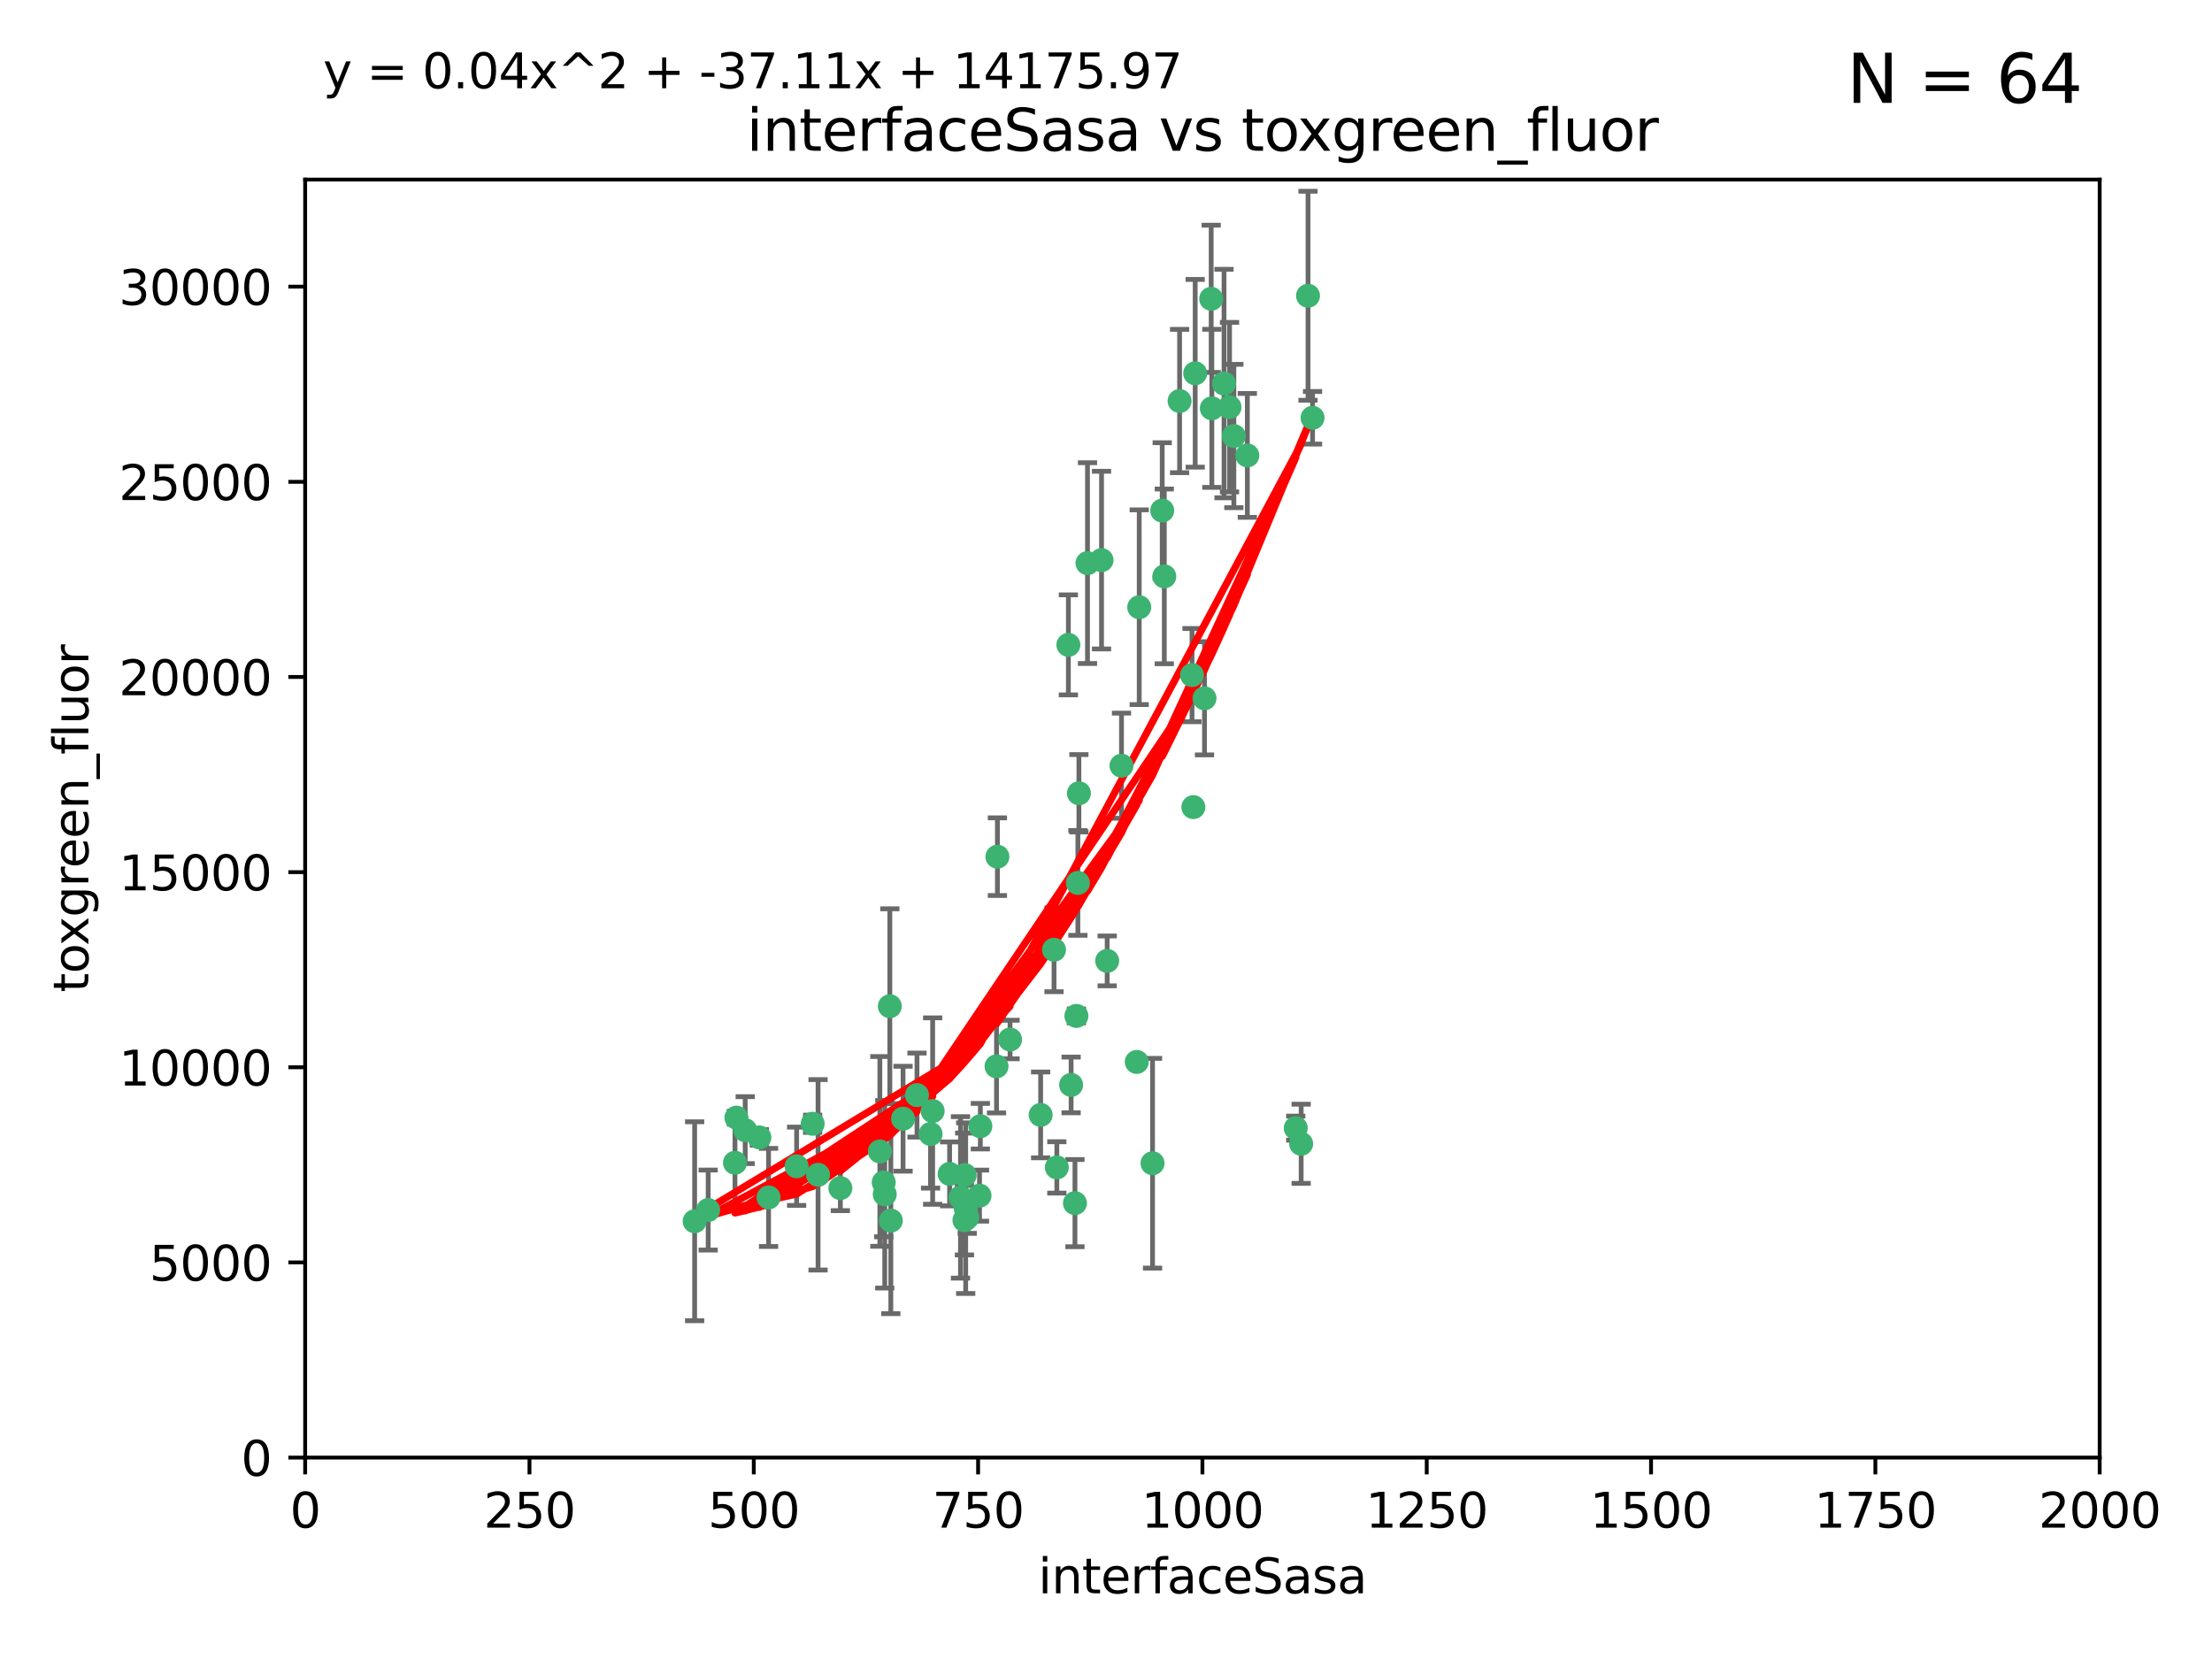 <?xml version="1.0" encoding="utf-8" standalone="no"?>
<!DOCTYPE svg PUBLIC "-//W3C//DTD SVG 1.1//EN"
  "http://www.w3.org/Graphics/SVG/1.1/DTD/svg11.dtd">
<svg xmlns:xlink="http://www.w3.org/1999/xlink" width="460.8pt" height="345.6pt" viewBox="0 0 460.8 345.6" xmlns="http://www.w3.org/2000/svg" version="1.1">
 <defs>
  <style type="text/css">*{stroke-linejoin: round; stroke-linecap: butt}</style>
 </defs>
 <g id="figure_1">
  <g id="patch_1">
   <path d="M 0 345.6 
L 460.8 345.6 
L 460.8 0 
L 0 0 
z
" style="fill: #ffffff"/>
  </g>
  <g id="axes_1">
   <g id="patch_2">
    <path d="M 63.571 303.64 
L 437.4 303.64 
L 437.4 37.411 
L 63.571 37.411 
z
" style="fill: #ffffff"/>
   </g>
   <g id="PathCollection_1">
    <defs>
     <path id="ma71f848a8e" d="M 0 1.118 
C 0.297 1.118 0.581 1 0.791 0.791 
C 1 0.581 1.118 0.297 1.118 0 
C 1.118 -0.297 1 -0.581 0.791 -0.791 
C 0.581 -1 0.297 -1.118 0 -1.118 
C -0.297 -1.118 -0.581 -1 -0.791 -0.791 
C -1 -0.581 -1.118 -0.297 -1.118 0 
C -1.118 0.297 -1 0.581 -0.791 0.791 
C -0.581 1 -0.297 1.118 0 1.118 
z
" style="stroke: #3cb371"/>
    </defs>
    <g clip-path="url(#p4062fefef6)">
     <use xlink:href="#ma71f848a8e" x="272.484" y="61.614" style="fill: #3cb371; stroke: #3cb371"/>
     <use xlink:href="#ma71f848a8e" x="257.033" y="90.829" style="fill: #3cb371; stroke: #3cb371"/>
     <use xlink:href="#ma71f848a8e" x="242.11" y="106.358" style="fill: #3cb371; stroke: #3cb371"/>
     <use xlink:href="#ma71f848a8e" x="252.448" y="85.062" style="fill: #3cb371; stroke: #3cb371"/>
     <use xlink:href="#ma71f848a8e" x="254.987" y="79.9" style="fill: #3cb371; stroke: #3cb371"/>
     <use xlink:href="#ma71f848a8e" x="273.426" y="87.031" style="fill: #3cb371; stroke: #3cb371"/>
     <use xlink:href="#ma71f848a8e" x="250.921" y="145.468" style="fill: #3cb371; stroke: #3cb371"/>
     <use xlink:href="#ma71f848a8e" x="229.469" y="116.682" style="fill: #3cb371; stroke: #3cb371"/>
     <use xlink:href="#ma71f848a8e" x="226.546" y="117.306" style="fill: #3cb371; stroke: #3cb371"/>
     <use xlink:href="#ma71f848a8e" x="252.312" y="62.244" style="fill: #3cb371; stroke: #3cb371"/>
     <use xlink:href="#ma71f848a8e" x="230.645" y="200.168" style="fill: #3cb371; stroke: #3cb371"/>
     <use xlink:href="#ma71f848a8e" x="259.843" y="94.872" style="fill: #3cb371; stroke: #3cb371"/>
     <use xlink:href="#ma71f848a8e" x="248.317" y="140.634" style="fill: #3cb371; stroke: #3cb371"/>
     <use xlink:href="#ma71f848a8e" x="242.546" y="120.071" style="fill: #3cb371; stroke: #3cb371"/>
     <use xlink:href="#ma71f848a8e" x="248.979" y="77.763" style="fill: #3cb371; stroke: #3cb371"/>
     <use xlink:href="#ma71f848a8e" x="224.757" y="165.251" style="fill: #3cb371; stroke: #3cb371"/>
     <use xlink:href="#ma71f848a8e" x="256.134" y="84.817" style="fill: #3cb371; stroke: #3cb371"/>
     <use xlink:href="#ma71f848a8e" x="245.731" y="83.54" style="fill: #3cb371; stroke: #3cb371"/>
     <use xlink:href="#ma71f848a8e" x="269.927" y="235.012" style="fill: #3cb371; stroke: #3cb371"/>
     <use xlink:href="#ma71f848a8e" x="240.095" y="242.324" style="fill: #3cb371; stroke: #3cb371"/>
     <use xlink:href="#ma71f848a8e" x="223.133" y="226.007" style="fill: #3cb371; stroke: #3cb371"/>
     <use xlink:href="#ma71f848a8e" x="219.572" y="197.854" style="fill: #3cb371; stroke: #3cb371"/>
     <use xlink:href="#ma71f848a8e" x="224.235" y="211.632" style="fill: #3cb371; stroke: #3cb371"/>
     <use xlink:href="#ma71f848a8e" x="223.933" y="250.635" style="fill: #3cb371; stroke: #3cb371"/>
     <use xlink:href="#ma71f848a8e" x="207.778" y="178.461" style="fill: #3cb371; stroke: #3cb371"/>
     <use xlink:href="#ma71f848a8e" x="207.596" y="222.137" style="fill: #3cb371; stroke: #3cb371"/>
     <use xlink:href="#ma71f848a8e" x="237.321" y="126.494" style="fill: #3cb371; stroke: #3cb371"/>
     <use xlink:href="#ma71f848a8e" x="200.912" y="254.176" style="fill: #3cb371; stroke: #3cb371"/>
     <use xlink:href="#ma71f848a8e" x="184.096" y="246.318" style="fill: #3cb371; stroke: #3cb371"/>
     <use xlink:href="#ma71f848a8e" x="222.561" y="134.337" style="fill: #3cb371; stroke: #3cb371"/>
     <use xlink:href="#ma71f848a8e" x="233.63" y="159.514" style="fill: #3cb371; stroke: #3cb371"/>
     <use xlink:href="#ma71f848a8e" x="271.054" y="238.271" style="fill: #3cb371; stroke: #3cb371"/>
     <use xlink:href="#ma71f848a8e" x="204.226" y="234.61" style="fill: #3cb371; stroke: #3cb371"/>
     <use xlink:href="#ma71f848a8e" x="201.501" y="253.631" style="fill: #3cb371; stroke: #3cb371"/>
     <use xlink:href="#ma71f848a8e" x="216.785" y="232.256" style="fill: #3cb371; stroke: #3cb371"/>
     <use xlink:href="#ma71f848a8e" x="220.157" y="243.195" style="fill: #3cb371; stroke: #3cb371"/>
     <use xlink:href="#ma71f848a8e" x="248.6" y="168.134" style="fill: #3cb371; stroke: #3cb371"/>
     <use xlink:href="#ma71f848a8e" x="188.124" y="233.047" style="fill: #3cb371; stroke: #3cb371"/>
     <use xlink:href="#ma71f848a8e" x="236.807" y="221.217" style="fill: #3cb371; stroke: #3cb371"/>
     <use xlink:href="#ma71f848a8e" x="224.544" y="183.926" style="fill: #3cb371; stroke: #3cb371"/>
     <use xlink:href="#ma71f848a8e" x="183.29" y="239.862" style="fill: #3cb371; stroke: #3cb371"/>
     <use xlink:href="#ma71f848a8e" x="184.309" y="248.797" style="fill: #3cb371; stroke: #3cb371"/>
     <use xlink:href="#ma71f848a8e" x="201.17" y="251.686" style="fill: #3cb371; stroke: #3cb371"/>
     <use xlink:href="#ma71f848a8e" x="197.821" y="244.545" style="fill: #3cb371; stroke: #3cb371"/>
     <use xlink:href="#ma71f848a8e" x="175.066" y="247.505" style="fill: #3cb371; stroke: #3cb371"/>
     <use xlink:href="#ma71f848a8e" x="193.852" y="236.229" style="fill: #3cb371; stroke: #3cb371"/>
     <use xlink:href="#ma71f848a8e" x="158.193" y="236.943" style="fill: #3cb371; stroke: #3cb371"/>
     <use xlink:href="#ma71f848a8e" x="191.024" y="228.123" style="fill: #3cb371; stroke: #3cb371"/>
     <use xlink:href="#ma71f848a8e" x="170.415" y="244.739" style="fill: #3cb371; stroke: #3cb371"/>
     <use xlink:href="#ma71f848a8e" x="185.576" y="254.269" style="fill: #3cb371; stroke: #3cb371"/>
     <use xlink:href="#ma71f848a8e" x="210.413" y="216.55" style="fill: #3cb371; stroke: #3cb371"/>
     <use xlink:href="#ma71f848a8e" x="169.294" y="234.099" style="fill: #3cb371; stroke: #3cb371"/>
     <use xlink:href="#ma71f848a8e" x="147.524" y="252.073" style="fill: #3cb371; stroke: #3cb371"/>
     <use xlink:href="#ma71f848a8e" x="194.288" y="231.454" style="fill: #3cb371; stroke: #3cb371"/>
     <use xlink:href="#ma71f848a8e" x="155.238" y="235.431" style="fill: #3cb371; stroke: #3cb371"/>
     <use xlink:href="#ma71f848a8e" x="200.09" y="249.438" style="fill: #3cb371; stroke: #3cb371"/>
     <use xlink:href="#ma71f848a8e" x="204.052" y="249.072" style="fill: #3cb371; stroke: #3cb371"/>
     <use xlink:href="#ma71f848a8e" x="144.707" y="254.408" style="fill: #3cb371; stroke: #3cb371"/>
     <use xlink:href="#ma71f848a8e" x="165.952" y="242.954" style="fill: #3cb371; stroke: #3cb371"/>
     <use xlink:href="#ma71f848a8e" x="185.368" y="209.613" style="fill: #3cb371; stroke: #3cb371"/>
     <use xlink:href="#ma71f848a8e" x="200.968" y="244.789" style="fill: #3cb371; stroke: #3cb371"/>
     <use xlink:href="#ma71f848a8e" x="153.109" y="242.227" style="fill: #3cb371; stroke: #3cb371"/>
     <use xlink:href="#ma71f848a8e" x="153.414" y="232.825" style="fill: #3cb371; stroke: #3cb371"/>
     <use xlink:href="#ma71f848a8e" x="160.105" y="249.444" style="fill: #3cb371; stroke: #3cb371"/>
    </g>
   </g>
   <g id="matplotlib.axis_1">
    <g id="xtick_1">
     <g id="line2d_1">
      <defs>
       <path id="m26973f9bf9" d="M 0 0 
L 0 3.5 
" style="stroke: #000000; stroke-width: 0.8"/>
      </defs>
      <g>
       <use xlink:href="#m26973f9bf9" x="63.571" y="303.64" style="stroke: #000000; stroke-width: 0.8"/>
      </g>
     </g>
     <g id="text_1">
      <!-- 0 -->
      <g transform="translate(60.39 318.238)scale(0.1 -0.1)">
       <defs>
        <path id="DejaVuSans-30" d="M 2034 4250 
Q 1547 4250 1301 3770 
Q 1056 3291 1056 2328 
Q 1056 1369 1301 889 
Q 1547 409 2034 409 
Q 2525 409 2770 889 
Q 3016 1369 3016 2328 
Q 3016 3291 2770 3770 
Q 2525 4250 2034 4250 
z
M 2034 4750 
Q 2819 4750 3233 4129 
Q 3647 3509 3647 2328 
Q 3647 1150 3233 529 
Q 2819 -91 2034 -91 
Q 1250 -91 836 529 
Q 422 1150 422 2328 
Q 422 3509 836 4129 
Q 1250 4750 2034 4750 
z
" transform="scale(0.016)"/>
       </defs>
       <use xlink:href="#DejaVuSans-30"/>
      </g>
     </g>
    </g>
    <g id="xtick_2">
     <g id="line2d_2">
      <g>
       <use xlink:href="#m26973f9bf9" x="110.3" y="303.64" style="stroke: #000000; stroke-width: 0.8"/>
      </g>
     </g>
     <g id="text_2">
      <!-- 250 -->
      <g transform="translate(100.756 318.238)scale(0.1 -0.1)">
       <defs>
        <path id="DejaVuSans-32" d="M 1228 531 
L 3431 531 
L 3431 0 
L 469 0 
L 469 531 
Q 828 903 1448 1529 
Q 2069 2156 2228 2338 
Q 2531 2678 2651 2914 
Q 2772 3150 2772 3378 
Q 2772 3750 2511 3984 
Q 2250 4219 1831 4219 
Q 1534 4219 1204 4116 
Q 875 4013 500 3803 
L 500 4441 
Q 881 4594 1212 4672 
Q 1544 4750 1819 4750 
Q 2544 4750 2975 4387 
Q 3406 4025 3406 3419 
Q 3406 3131 3298 2873 
Q 3191 2616 2906 2266 
Q 2828 2175 2409 1742 
Q 1991 1309 1228 531 
z
" transform="scale(0.016)"/>
        <path id="DejaVuSans-35" d="M 691 4666 
L 3169 4666 
L 3169 4134 
L 1269 4134 
L 1269 2991 
Q 1406 3038 1543 3061 
Q 1681 3084 1819 3084 
Q 2600 3084 3056 2656 
Q 3513 2228 3513 1497 
Q 3513 744 3044 326 
Q 2575 -91 1722 -91 
Q 1428 -91 1123 -41 
Q 819 9 494 109 
L 494 744 
Q 775 591 1075 516 
Q 1375 441 1709 441 
Q 2250 441 2565 725 
Q 2881 1009 2881 1497 
Q 2881 1984 2565 2268 
Q 2250 2553 1709 2553 
Q 1456 2553 1204 2497 
Q 953 2441 691 2322 
L 691 4666 
z
" transform="scale(0.016)"/>
       </defs>
       <use xlink:href="#DejaVuSans-32"/>
       <use xlink:href="#DejaVuSans-35" x="63.623"/>
       <use xlink:href="#DejaVuSans-30" x="127.246"/>
      </g>
     </g>
    </g>
    <g id="xtick_3">
     <g id="line2d_3">
      <g>
       <use xlink:href="#m26973f9bf9" x="157.028" y="303.64" style="stroke: #000000; stroke-width: 0.8"/>
      </g>
     </g>
     <g id="text_3">
      <!-- 500 -->
      <g transform="translate(147.485 318.238)scale(0.1 -0.1)">
       <use xlink:href="#DejaVuSans-35"/>
       <use xlink:href="#DejaVuSans-30" x="63.623"/>
       <use xlink:href="#DejaVuSans-30" x="127.246"/>
      </g>
     </g>
    </g>
    <g id="xtick_4">
     <g id="line2d_4">
      <g>
       <use xlink:href="#m26973f9bf9" x="203.757" y="303.64" style="stroke: #000000; stroke-width: 0.8"/>
      </g>
     </g>
     <g id="text_4">
      <!-- 750 -->
      <g transform="translate(194.213 318.238)scale(0.1 -0.1)">
       <defs>
        <path id="DejaVuSans-37" d="M 525 4666 
L 3525 4666 
L 3525 4397 
L 1831 0 
L 1172 0 
L 2766 4134 
L 525 4134 
L 525 4666 
z
" transform="scale(0.016)"/>
       </defs>
       <use xlink:href="#DejaVuSans-37"/>
       <use xlink:href="#DejaVuSans-35" x="63.623"/>
       <use xlink:href="#DejaVuSans-30" x="127.246"/>
      </g>
     </g>
    </g>
    <g id="xtick_5">
     <g id="line2d_5">
      <g>
       <use xlink:href="#m26973f9bf9" x="250.486" y="303.64" style="stroke: #000000; stroke-width: 0.8"/>
      </g>
     </g>
     <g id="text_5">
      <!-- 1000 -->
      <g transform="translate(237.761 318.238)scale(0.1 -0.1)">
       <defs>
        <path id="DejaVuSans-31" d="M 794 531 
L 1825 531 
L 1825 4091 
L 703 3866 
L 703 4441 
L 1819 4666 
L 2450 4666 
L 2450 531 
L 3481 531 
L 3481 0 
L 794 0 
L 794 531 
z
" transform="scale(0.016)"/>
       </defs>
       <use xlink:href="#DejaVuSans-31"/>
       <use xlink:href="#DejaVuSans-30" x="63.623"/>
       <use xlink:href="#DejaVuSans-30" x="127.246"/>
       <use xlink:href="#DejaVuSans-30" x="190.869"/>
      </g>
     </g>
    </g>
    <g id="xtick_6">
     <g id="line2d_6">
      <g>
       <use xlink:href="#m26973f9bf9" x="297.214" y="303.64" style="stroke: #000000; stroke-width: 0.8"/>
      </g>
     </g>
     <g id="text_6">
      <!-- 1250 -->
      <g transform="translate(284.489 318.238)scale(0.1 -0.1)">
       <use xlink:href="#DejaVuSans-31"/>
       <use xlink:href="#DejaVuSans-32" x="63.623"/>
       <use xlink:href="#DejaVuSans-35" x="127.246"/>
       <use xlink:href="#DejaVuSans-30" x="190.869"/>
      </g>
     </g>
    </g>
    <g id="xtick_7">
     <g id="line2d_7">
      <g>
       <use xlink:href="#m26973f9bf9" x="343.943" y="303.64" style="stroke: #000000; stroke-width: 0.8"/>
      </g>
     </g>
     <g id="text_7">
      <!-- 1500 -->
      <g transform="translate(331.218 318.238)scale(0.1 -0.1)">
       <use xlink:href="#DejaVuSans-31"/>
       <use xlink:href="#DejaVuSans-35" x="63.623"/>
       <use xlink:href="#DejaVuSans-30" x="127.246"/>
       <use xlink:href="#DejaVuSans-30" x="190.869"/>
      </g>
     </g>
    </g>
    <g id="xtick_8">
     <g id="line2d_8">
      <g>
       <use xlink:href="#m26973f9bf9" x="390.671" y="303.64" style="stroke: #000000; stroke-width: 0.8"/>
      </g>
     </g>
     <g id="text_8">
      <!-- 1750 -->
      <g transform="translate(377.946 318.238)scale(0.1 -0.1)">
       <use xlink:href="#DejaVuSans-31"/>
       <use xlink:href="#DejaVuSans-37" x="63.623"/>
       <use xlink:href="#DejaVuSans-35" x="127.246"/>
       <use xlink:href="#DejaVuSans-30" x="190.869"/>
      </g>
     </g>
    </g>
    <g id="xtick_9">
     <g id="line2d_9">
      <g>
       <use xlink:href="#m26973f9bf9" x="437.4" y="303.64" style="stroke: #000000; stroke-width: 0.8"/>
      </g>
     </g>
     <g id="text_9">
      <!-- 2000 -->
      <g transform="translate(424.675 318.238)scale(0.1 -0.1)">
       <use xlink:href="#DejaVuSans-32"/>
       <use xlink:href="#DejaVuSans-30" x="63.623"/>
       <use xlink:href="#DejaVuSans-30" x="127.246"/>
       <use xlink:href="#DejaVuSans-30" x="190.869"/>
      </g>
     </g>
    </g>
    <g id="text_10">
     <!-- interfaceSasa -->
     <g transform="translate(216.279 331.917)scale(0.1 -0.1)">
      <defs>
       <path id="DejaVuSans-69" d="M 603 3500 
L 1178 3500 
L 1178 0 
L 603 0 
L 603 3500 
z
M 603 4863 
L 1178 4863 
L 1178 4134 
L 603 4134 
L 603 4863 
z
" transform="scale(0.016)"/>
       <path id="DejaVuSans-6e" d="M 3513 2113 
L 3513 0 
L 2938 0 
L 2938 2094 
Q 2938 2591 2744 2837 
Q 2550 3084 2163 3084 
Q 1697 3084 1428 2787 
Q 1159 2491 1159 1978 
L 1159 0 
L 581 0 
L 581 3500 
L 1159 3500 
L 1159 2956 
Q 1366 3272 1645 3428 
Q 1925 3584 2291 3584 
Q 2894 3584 3203 3211 
Q 3513 2838 3513 2113 
z
" transform="scale(0.016)"/>
       <path id="DejaVuSans-74" d="M 1172 4494 
L 1172 3500 
L 2356 3500 
L 2356 3053 
L 1172 3053 
L 1172 1153 
Q 1172 725 1289 603 
Q 1406 481 1766 481 
L 2356 481 
L 2356 0 
L 1766 0 
Q 1100 0 847 248 
Q 594 497 594 1153 
L 594 3053 
L 172 3053 
L 172 3500 
L 594 3500 
L 594 4494 
L 1172 4494 
z
" transform="scale(0.016)"/>
       <path id="DejaVuSans-65" d="M 3597 1894 
L 3597 1613 
L 953 1613 
Q 991 1019 1311 708 
Q 1631 397 2203 397 
Q 2534 397 2845 478 
Q 3156 559 3463 722 
L 3463 178 
Q 3153 47 2828 -22 
Q 2503 -91 2169 -91 
Q 1331 -91 842 396 
Q 353 884 353 1716 
Q 353 2575 817 3079 
Q 1281 3584 2069 3584 
Q 2775 3584 3186 3129 
Q 3597 2675 3597 1894 
z
M 3022 2063 
Q 3016 2534 2758 2815 
Q 2500 3097 2075 3097 
Q 1594 3097 1305 2825 
Q 1016 2553 972 2059 
L 3022 2063 
z
" transform="scale(0.016)"/>
       <path id="DejaVuSans-72" d="M 2631 2963 
Q 2534 3019 2420 3045 
Q 2306 3072 2169 3072 
Q 1681 3072 1420 2755 
Q 1159 2438 1159 1844 
L 1159 0 
L 581 0 
L 581 3500 
L 1159 3500 
L 1159 2956 
Q 1341 3275 1631 3429 
Q 1922 3584 2338 3584 
Q 2397 3584 2469 3576 
Q 2541 3569 2628 3553 
L 2631 2963 
z
" transform="scale(0.016)"/>
       <path id="DejaVuSans-66" d="M 2375 4863 
L 2375 4384 
L 1825 4384 
Q 1516 4384 1395 4259 
Q 1275 4134 1275 3809 
L 1275 3500 
L 2222 3500 
L 2222 3053 
L 1275 3053 
L 1275 0 
L 697 0 
L 697 3053 
L 147 3053 
L 147 3500 
L 697 3500 
L 697 3744 
Q 697 4328 969 4595 
Q 1241 4863 1831 4863 
L 2375 4863 
z
" transform="scale(0.016)"/>
       <path id="DejaVuSans-61" d="M 2194 1759 
Q 1497 1759 1228 1600 
Q 959 1441 959 1056 
Q 959 750 1161 570 
Q 1363 391 1709 391 
Q 2188 391 2477 730 
Q 2766 1069 2766 1631 
L 2766 1759 
L 2194 1759 
z
M 3341 1997 
L 3341 0 
L 2766 0 
L 2766 531 
Q 2569 213 2275 61 
Q 1981 -91 1556 -91 
Q 1019 -91 701 211 
Q 384 513 384 1019 
Q 384 1609 779 1909 
Q 1175 2209 1959 2209 
L 2766 2209 
L 2766 2266 
Q 2766 2663 2505 2880 
Q 2244 3097 1772 3097 
Q 1472 3097 1187 3025 
Q 903 2953 641 2809 
L 641 3341 
Q 956 3463 1253 3523 
Q 1550 3584 1831 3584 
Q 2591 3584 2966 3190 
Q 3341 2797 3341 1997 
z
" transform="scale(0.016)"/>
       <path id="DejaVuSans-63" d="M 3122 3366 
L 3122 2828 
Q 2878 2963 2633 3030 
Q 2388 3097 2138 3097 
Q 1578 3097 1268 2742 
Q 959 2388 959 1747 
Q 959 1106 1268 751 
Q 1578 397 2138 397 
Q 2388 397 2633 464 
Q 2878 531 3122 666 
L 3122 134 
Q 2881 22 2623 -34 
Q 2366 -91 2075 -91 
Q 1284 -91 818 406 
Q 353 903 353 1747 
Q 353 2603 823 3093 
Q 1294 3584 2113 3584 
Q 2378 3584 2631 3529 
Q 2884 3475 3122 3366 
z
" transform="scale(0.016)"/>
       <path id="DejaVuSans-53" d="M 3425 4513 
L 3425 3897 
Q 3066 4069 2747 4153 
Q 2428 4238 2131 4238 
Q 1616 4238 1336 4038 
Q 1056 3838 1056 3469 
Q 1056 3159 1242 3001 
Q 1428 2844 1947 2747 
L 2328 2669 
Q 3034 2534 3370 2195 
Q 3706 1856 3706 1288 
Q 3706 609 3251 259 
Q 2797 -91 1919 -91 
Q 1588 -91 1214 -16 
Q 841 59 441 206 
L 441 856 
Q 825 641 1194 531 
Q 1563 422 1919 422 
Q 2459 422 2753 634 
Q 3047 847 3047 1241 
Q 3047 1584 2836 1778 
Q 2625 1972 2144 2069 
L 1759 2144 
Q 1053 2284 737 2584 
Q 422 2884 422 3419 
Q 422 4038 858 4394 
Q 1294 4750 2059 4750 
Q 2388 4750 2728 4690 
Q 3069 4631 3425 4513 
z
" transform="scale(0.016)"/>
       <path id="DejaVuSans-73" d="M 2834 3397 
L 2834 2853 
Q 2591 2978 2328 3040 
Q 2066 3103 1784 3103 
Q 1356 3103 1142 2972 
Q 928 2841 928 2578 
Q 928 2378 1081 2264 
Q 1234 2150 1697 2047 
L 1894 2003 
Q 2506 1872 2764 1633 
Q 3022 1394 3022 966 
Q 3022 478 2636 193 
Q 2250 -91 1575 -91 
Q 1294 -91 989 -36 
Q 684 19 347 128 
L 347 722 
Q 666 556 975 473 
Q 1284 391 1588 391 
Q 1994 391 2212 530 
Q 2431 669 2431 922 
Q 2431 1156 2273 1281 
Q 2116 1406 1581 1522 
L 1381 1569 
Q 847 1681 609 1914 
Q 372 2147 372 2553 
Q 372 3047 722 3315 
Q 1072 3584 1716 3584 
Q 2034 3584 2315 3537 
Q 2597 3491 2834 3397 
z
" transform="scale(0.016)"/>
      </defs>
      <use xlink:href="#DejaVuSans-69"/>
      <use xlink:href="#DejaVuSans-6e" x="27.783"/>
      <use xlink:href="#DejaVuSans-74" x="91.162"/>
      <use xlink:href="#DejaVuSans-65" x="130.371"/>
      <use xlink:href="#DejaVuSans-72" x="191.895"/>
      <use xlink:href="#DejaVuSans-66" x="233.008"/>
      <use xlink:href="#DejaVuSans-61" x="268.213"/>
      <use xlink:href="#DejaVuSans-63" x="329.492"/>
      <use xlink:href="#DejaVuSans-65" x="384.473"/>
      <use xlink:href="#DejaVuSans-53" x="445.996"/>
      <use xlink:href="#DejaVuSans-61" x="509.473"/>
      <use xlink:href="#DejaVuSans-73" x="570.752"/>
      <use xlink:href="#DejaVuSans-61" x="622.852"/>
     </g>
    </g>
   </g>
   <g id="matplotlib.axis_2">
    <g id="ytick_1">
     <g id="line2d_10">
      <defs>
       <path id="m9dc320b47f" d="M 0 0 
L -3.5 0 
" style="stroke: #000000; stroke-width: 0.8"/>
      </defs>
      <g>
       <use xlink:href="#m9dc320b47f" x="63.571" y="303.64" style="stroke: #000000; stroke-width: 0.8"/>
      </g>
     </g>
     <g id="text_11">
      <!-- 0 -->
      <g transform="translate(50.209 307.439)scale(0.1 -0.1)">
       <use xlink:href="#DejaVuSans-30"/>
      </g>
     </g>
    </g>
    <g id="ytick_2">
     <g id="line2d_11">
      <g>
       <use xlink:href="#m9dc320b47f" x="63.571" y="262.986" style="stroke: #000000; stroke-width: 0.8"/>
      </g>
     </g>
     <g id="text_12">
      <!-- 5000 -->
      <g transform="translate(31.121 266.786)scale(0.1 -0.1)">
       <use xlink:href="#DejaVuSans-35"/>
       <use xlink:href="#DejaVuSans-30" x="63.623"/>
       <use xlink:href="#DejaVuSans-30" x="127.246"/>
       <use xlink:href="#DejaVuSans-30" x="190.869"/>
      </g>
     </g>
    </g>
    <g id="ytick_3">
     <g id="line2d_12">
      <g>
       <use xlink:href="#m9dc320b47f" x="63.571" y="222.333" style="stroke: #000000; stroke-width: 0.8"/>
      </g>
     </g>
     <g id="text_13">
      <!-- 10000 -->
      <g transform="translate(24.759 226.132)scale(0.1 -0.1)">
       <use xlink:href="#DejaVuSans-31"/>
       <use xlink:href="#DejaVuSans-30" x="63.623"/>
       <use xlink:href="#DejaVuSans-30" x="127.246"/>
       <use xlink:href="#DejaVuSans-30" x="190.869"/>
       <use xlink:href="#DejaVuSans-30" x="254.492"/>
      </g>
     </g>
    </g>
    <g id="ytick_4">
     <g id="line2d_13">
      <g>
       <use xlink:href="#m9dc320b47f" x="63.571" y="181.679" style="stroke: #000000; stroke-width: 0.8"/>
      </g>
     </g>
     <g id="text_14">
      <!-- 15000 -->
      <g transform="translate(24.759 185.478)scale(0.1 -0.1)">
       <use xlink:href="#DejaVuSans-31"/>
       <use xlink:href="#DejaVuSans-35" x="63.623"/>
       <use xlink:href="#DejaVuSans-30" x="127.246"/>
       <use xlink:href="#DejaVuSans-30" x="190.869"/>
       <use xlink:href="#DejaVuSans-30" x="254.492"/>
      </g>
     </g>
    </g>
    <g id="ytick_5">
     <g id="line2d_14">
      <g>
       <use xlink:href="#m9dc320b47f" x="63.571" y="141.026" style="stroke: #000000; stroke-width: 0.8"/>
      </g>
     </g>
     <g id="text_15">
      <!-- 20000 -->
      <g transform="translate(24.759 144.825)scale(0.1 -0.1)">
       <use xlink:href="#DejaVuSans-32"/>
       <use xlink:href="#DejaVuSans-30" x="63.623"/>
       <use xlink:href="#DejaVuSans-30" x="127.246"/>
       <use xlink:href="#DejaVuSans-30" x="190.869"/>
       <use xlink:href="#DejaVuSans-30" x="254.492"/>
      </g>
     </g>
    </g>
    <g id="ytick_6">
     <g id="line2d_15">
      <g>
       <use xlink:href="#m9dc320b47f" x="63.571" y="100.372" style="stroke: #000000; stroke-width: 0.8"/>
      </g>
     </g>
     <g id="text_16">
      <!-- 25000 -->
      <g transform="translate(24.759 104.171)scale(0.1 -0.1)">
       <use xlink:href="#DejaVuSans-32"/>
       <use xlink:href="#DejaVuSans-35" x="63.623"/>
       <use xlink:href="#DejaVuSans-30" x="127.246"/>
       <use xlink:href="#DejaVuSans-30" x="190.869"/>
       <use xlink:href="#DejaVuSans-30" x="254.492"/>
      </g>
     </g>
    </g>
    <g id="ytick_7">
     <g id="line2d_16">
      <g>
       <use xlink:href="#m9dc320b47f" x="63.571" y="59.718" style="stroke: #000000; stroke-width: 0.8"/>
      </g>
     </g>
     <g id="text_17">
      <!-- 30000 -->
      <g transform="translate(24.759 63.518)scale(0.1 -0.1)">
       <defs>
        <path id="DejaVuSans-33" d="M 2597 2516 
Q 3050 2419 3304 2112 
Q 3559 1806 3559 1356 
Q 3559 666 3084 287 
Q 2609 -91 1734 -91 
Q 1441 -91 1130 -33 
Q 819 25 488 141 
L 488 750 
Q 750 597 1062 519 
Q 1375 441 1716 441 
Q 2309 441 2620 675 
Q 2931 909 2931 1356 
Q 2931 1769 2642 2001 
Q 2353 2234 1838 2234 
L 1294 2234 
L 1294 2753 
L 1863 2753 
Q 2328 2753 2575 2939 
Q 2822 3125 2822 3475 
Q 2822 3834 2567 4026 
Q 2313 4219 1838 4219 
Q 1578 4219 1281 4162 
Q 984 4106 628 3988 
L 628 4550 
Q 988 4650 1302 4700 
Q 1616 4750 1894 4750 
Q 2613 4750 3031 4423 
Q 3450 4097 3450 3541 
Q 3450 3153 3228 2886 
Q 3006 2619 2597 2516 
z
" transform="scale(0.016)"/>
       </defs>
       <use xlink:href="#DejaVuSans-33"/>
       <use xlink:href="#DejaVuSans-30" x="63.623"/>
       <use xlink:href="#DejaVuSans-30" x="127.246"/>
       <use xlink:href="#DejaVuSans-30" x="190.869"/>
       <use xlink:href="#DejaVuSans-30" x="254.492"/>
      </g>
     </g>
    </g>
    <g id="text_18">
     <!-- toxgreen_fluor -->
     <g transform="translate(18.401 206.72)rotate(-90)scale(0.1 -0.1)">
      <defs>
       <path id="DejaVuSans-6f" d="M 1959 3097 
Q 1497 3097 1228 2736 
Q 959 2375 959 1747 
Q 959 1119 1226 758 
Q 1494 397 1959 397 
Q 2419 397 2687 759 
Q 2956 1122 2956 1747 
Q 2956 2369 2687 2733 
Q 2419 3097 1959 3097 
z
M 1959 3584 
Q 2709 3584 3137 3096 
Q 3566 2609 3566 1747 
Q 3566 888 3137 398 
Q 2709 -91 1959 -91 
Q 1206 -91 779 398 
Q 353 888 353 1747 
Q 353 2609 779 3096 
Q 1206 3584 1959 3584 
z
" transform="scale(0.016)"/>
       <path id="DejaVuSans-78" d="M 3513 3500 
L 2247 1797 
L 3578 0 
L 2900 0 
L 1881 1375 
L 863 0 
L 184 0 
L 1544 1831 
L 300 3500 
L 978 3500 
L 1906 2253 
L 2834 3500 
L 3513 3500 
z
" transform="scale(0.016)"/>
       <path id="DejaVuSans-67" d="M 2906 1791 
Q 2906 2416 2648 2759 
Q 2391 3103 1925 3103 
Q 1463 3103 1205 2759 
Q 947 2416 947 1791 
Q 947 1169 1205 825 
Q 1463 481 1925 481 
Q 2391 481 2648 825 
Q 2906 1169 2906 1791 
z
M 3481 434 
Q 3481 -459 3084 -895 
Q 2688 -1331 1869 -1331 
Q 1566 -1331 1297 -1286 
Q 1028 -1241 775 -1147 
L 775 -588 
Q 1028 -725 1275 -790 
Q 1522 -856 1778 -856 
Q 2344 -856 2625 -561 
Q 2906 -266 2906 331 
L 2906 616 
Q 2728 306 2450 153 
Q 2172 0 1784 0 
Q 1141 0 747 490 
Q 353 981 353 1791 
Q 353 2603 747 3093 
Q 1141 3584 1784 3584 
Q 2172 3584 2450 3431 
Q 2728 3278 2906 2969 
L 2906 3500 
L 3481 3500 
L 3481 434 
z
" transform="scale(0.016)"/>
       <path id="DejaVuSans-5f" d="M 3263 -1063 
L 3263 -1509 
L -63 -1509 
L -63 -1063 
L 3263 -1063 
z
" transform="scale(0.016)"/>
       <path id="DejaVuSans-6c" d="M 603 4863 
L 1178 4863 
L 1178 0 
L 603 0 
L 603 4863 
z
" transform="scale(0.016)"/>
       <path id="DejaVuSans-75" d="M 544 1381 
L 544 3500 
L 1119 3500 
L 1119 1403 
Q 1119 906 1312 657 
Q 1506 409 1894 409 
Q 2359 409 2629 706 
Q 2900 1003 2900 1516 
L 2900 3500 
L 3475 3500 
L 3475 0 
L 2900 0 
L 2900 538 
Q 2691 219 2414 64 
Q 2138 -91 1772 -91 
Q 1169 -91 856 284 
Q 544 659 544 1381 
z
M 1991 3584 
L 1991 3584 
z
" transform="scale(0.016)"/>
      </defs>
      <use xlink:href="#DejaVuSans-74"/>
      <use xlink:href="#DejaVuSans-6f" x="39.209"/>
      <use xlink:href="#DejaVuSans-78" x="97.266"/>
      <use xlink:href="#DejaVuSans-67" x="156.445"/>
      <use xlink:href="#DejaVuSans-72" x="219.922"/>
      <use xlink:href="#DejaVuSans-65" x="258.785"/>
      <use xlink:href="#DejaVuSans-65" x="320.309"/>
      <use xlink:href="#DejaVuSans-6e" x="381.832"/>
      <use xlink:href="#DejaVuSans-5f" x="445.211"/>
      <use xlink:href="#DejaVuSans-66" x="495.211"/>
      <use xlink:href="#DejaVuSans-6c" x="530.416"/>
      <use xlink:href="#DejaVuSans-75" x="558.199"/>
      <use xlink:href="#DejaVuSans-6f" x="621.578"/>
      <use xlink:href="#DejaVuSans-72" x="682.76"/>
     </g>
    </g>
   </g>
   <g id="LineCollection_1">
    <path d="M 272.484 83.38 
L 272.484 39.848 
" clip-path="url(#p4062fefef6)" style="fill: none; stroke: #696969"/>
    <path d="M 257.033 105.759 
L 257.033 75.9 
" clip-path="url(#p4062fefef6)" style="fill: none; stroke: #696969"/>
    <path d="M 242.11 120.489 
L 242.11 92.227 
" clip-path="url(#p4062fefef6)" style="fill: none; stroke: #696969"/>
    <path d="M 252.448 101.528 
L 252.448 68.595 
" clip-path="url(#p4062fefef6)" style="fill: none; stroke: #696969"/>
    <path d="M 254.987 103.698 
L 254.987 56.102 
" clip-path="url(#p4062fefef6)" style="fill: none; stroke: #696969"/>
    <path d="M 273.426 92.506 
L 273.426 81.557 
" clip-path="url(#p4062fefef6)" style="fill: none; stroke: #696969"/>
    <path d="M 250.921 157.254 
L 250.921 133.683 
" clip-path="url(#p4062fefef6)" style="fill: none; stroke: #696969"/>
    <path d="M 229.469 135.19 
L 229.469 98.175 
" clip-path="url(#p4062fefef6)" style="fill: none; stroke: #696969"/>
    <path d="M 226.546 138.218 
L 226.546 96.393 
" clip-path="url(#p4062fefef6)" style="fill: none; stroke: #696969"/>
    <path d="M 252.312 77.579 
L 252.312 46.91 
" clip-path="url(#p4062fefef6)" style="fill: none; stroke: #696969"/>
    <path d="M 230.645 205.359 
L 230.645 194.977 
" clip-path="url(#p4062fefef6)" style="fill: none; stroke: #696969"/>
    <path d="M 259.843 107.775 
L 259.843 81.969 
" clip-path="url(#p4062fefef6)" style="fill: none; stroke: #696969"/>
    <path d="M 248.317 150.349 
L 248.317 130.92 
" clip-path="url(#p4062fefef6)" style="fill: none; stroke: #696969"/>
    <path d="M 242.546 138.271 
L 242.546 101.87 
" clip-path="url(#p4062fefef6)" style="fill: none; stroke: #696969"/>
    <path d="M 248.979 97.317 
L 248.979 58.209 
" clip-path="url(#p4062fefef6)" style="fill: none; stroke: #696969"/>
    <path d="M 224.757 173.31 
L 224.757 157.193 
" clip-path="url(#p4062fefef6)" style="fill: none; stroke: #696969"/>
    <path d="M 256.134 102.476 
L 256.134 67.157 
" clip-path="url(#p4062fefef6)" style="fill: none; stroke: #696969"/>
    <path d="M 245.731 98.468 
L 245.731 68.613 
" clip-path="url(#p4062fefef6)" style="fill: none; stroke: #696969"/>
    <path d="M 269.927 237.516 
L 269.927 232.507 
" clip-path="url(#p4062fefef6)" style="fill: none; stroke: #696969"/>
    <path d="M 240.095 264.166 
L 240.095 220.481 
" clip-path="url(#p4062fefef6)" style="fill: none; stroke: #696969"/>
    <path d="M 223.133 231.811 
L 223.133 220.203 
" clip-path="url(#p4062fefef6)" style="fill: none; stroke: #696969"/>
    <path d="M 219.572 206.59 
L 219.572 189.118 
" clip-path="url(#p4062fefef6)" style="fill: none; stroke: #696969"/>
    <path d="M 224.235 213.084 
L 224.235 210.18 
" clip-path="url(#p4062fefef6)" style="fill: none; stroke: #696969"/>
    <path d="M 223.933 259.717 
L 223.933 241.553 
" clip-path="url(#p4062fefef6)" style="fill: none; stroke: #696969"/>
    <path d="M 207.778 186.549 
L 207.778 170.372 
" clip-path="url(#p4062fefef6)" style="fill: none; stroke: #696969"/>
    <path d="M 207.596 231.84 
L 207.596 212.434 
" clip-path="url(#p4062fefef6)" style="fill: none; stroke: #696969"/>
    <path d="M 237.321 146.774 
L 237.321 106.214 
" clip-path="url(#p4062fefef6)" style="fill: none; stroke: #696969"/>
    <path d="M 200.912 261.425 
L 200.912 246.927 
" clip-path="url(#p4062fefef6)" style="fill: none; stroke: #696969"/>
    <path d="M 184.096 257.644 
L 184.096 234.991 
" clip-path="url(#p4062fefef6)" style="fill: none; stroke: #696969"/>
    <path d="M 222.561 144.76 
L 222.561 123.915 
" clip-path="url(#p4062fefef6)" style="fill: none; stroke: #696969"/>
    <path d="M 233.63 170.467 
L 233.63 148.56 
" clip-path="url(#p4062fefef6)" style="fill: none; stroke: #696969"/>
    <path d="M 271.054 246.513 
L 271.054 230.028 
" clip-path="url(#p4062fefef6)" style="fill: none; stroke: #696969"/>
    <path d="M 204.226 239.354 
L 204.226 229.865 
" clip-path="url(#p4062fefef6)" style="fill: none; stroke: #696969"/>
    <path d="M 201.501 256.93 
L 201.501 250.331 
" clip-path="url(#p4062fefef6)" style="fill: none; stroke: #696969"/>
    <path d="M 216.785 241.194 
L 216.785 223.317 
" clip-path="url(#p4062fefef6)" style="fill: none; stroke: #696969"/>
    <path d="M 220.157 248.545 
L 220.157 237.845 
" clip-path="url(#p4062fefef6)" style="fill: none; stroke: #696969"/>
    <path d="M 248.6 168.892 
L 248.6 167.376 
" clip-path="url(#p4062fefef6)" style="fill: none; stroke: #696969"/>
    <path d="M 188.124 243.969 
L 188.124 222.125 
" clip-path="url(#p4062fefef6)" style="fill: none; stroke: #696969"/>
    <path d="M 236.807 222.051 
L 236.807 220.383 
" clip-path="url(#p4062fefef6)" style="fill: none; stroke: #696969"/>
    <path d="M 224.544 194.845 
L 224.544 173.007 
" clip-path="url(#p4062fefef6)" style="fill: none; stroke: #696969"/>
    <path d="M 183.29 259.624 
L 183.29 220.1 
" clip-path="url(#p4062fefef6)" style="fill: none; stroke: #696969"/>
    <path d="M 184.309 268.328 
L 184.309 229.266 
" clip-path="url(#p4062fefef6)" style="fill: none; stroke: #696969"/>
    <path d="M 201.17 269.46 
L 201.17 233.912 
" clip-path="url(#p4062fefef6)" style="fill: none; stroke: #696969"/>
    <path d="M 197.821 251.202 
L 197.821 237.887 
" clip-path="url(#p4062fefef6)" style="fill: none; stroke: #696969"/>
    <path d="M 175.066 252.2 
L 175.066 242.809 
" clip-path="url(#p4062fefef6)" style="fill: none; stroke: #696969"/>
    <path d="M 193.852 247.506 
L 193.852 224.952 
" clip-path="url(#p4062fefef6)" style="fill: none; stroke: #696969"/>
    <path d="M 158.193 238.573 
L 158.193 235.313 
" clip-path="url(#p4062fefef6)" style="fill: none; stroke: #696969"/>
    <path d="M 191.024 236.876 
L 191.024 219.369 
" clip-path="url(#p4062fefef6)" style="fill: none; stroke: #696969"/>
    <path d="M 170.415 264.575 
L 170.415 224.902 
" clip-path="url(#p4062fefef6)" style="fill: none; stroke: #696969"/>
    <path d="M 185.576 273.656 
L 185.576 234.881 
" clip-path="url(#p4062fefef6)" style="fill: none; stroke: #696969"/>
    <path d="M 210.413 220.567 
L 210.413 212.534 
" clip-path="url(#p4062fefef6)" style="fill: none; stroke: #696969"/>
    <path d="M 169.294 235.898 
L 169.294 232.3 
" clip-path="url(#p4062fefef6)" style="fill: none; stroke: #696969"/>
    <path d="M 147.524 260.406 
L 147.524 243.74 
" clip-path="url(#p4062fefef6)" style="fill: none; stroke: #696969"/>
    <path d="M 194.288 250.871 
L 194.288 212.037 
" clip-path="url(#p4062fefef6)" style="fill: none; stroke: #696969"/>
    <path d="M 155.238 242.403 
L 155.238 228.458 
" clip-path="url(#p4062fefef6)" style="fill: none; stroke: #696969"/>
    <path d="M 200.09 266.257 
L 200.09 232.619 
" clip-path="url(#p4062fefef6)" style="fill: none; stroke: #696969"/>
    <path d="M 204.052 254.396 
L 204.052 243.748 
" clip-path="url(#p4062fefef6)" style="fill: none; stroke: #696969"/>
    <path d="M 144.707 275.128 
L 144.707 233.688 
" clip-path="url(#p4062fefef6)" style="fill: none; stroke: #696969"/>
    <path d="M 165.952 251.109 
L 165.952 234.798 
" clip-path="url(#p4062fefef6)" style="fill: none; stroke: #696969"/>
    <path d="M 185.368 229.904 
L 185.368 189.322 
" clip-path="url(#p4062fefef6)" style="fill: none; stroke: #696969"/>
    <path d="M 200.968 253.537 
L 200.968 236.041 
" clip-path="url(#p4062fefef6)" style="fill: none; stroke: #696969"/>
    <path d="M 153.109 251.85 
L 153.109 232.604 
" clip-path="url(#p4062fefef6)" style="fill: none; stroke: #696969"/>
    <path d="M 153.414 234.174 
L 153.414 231.476 
" clip-path="url(#p4062fefef6)" style="fill: none; stroke: #696969"/>
    <path d="M 160.105 259.662 
L 160.105 239.226 
" clip-path="url(#p4062fefef6)" style="fill: none; stroke: #696969"/>
   </g>
   <g id="line2d_17">
    <defs>
     <path id="mbd0d060a61" d="M 2 0 
L -2 -0 
" style="stroke: #696969"/>
    </defs>
    <g clip-path="url(#p4062fefef6)">
     <use xlink:href="#mbd0d060a61" x="272.484" y="83.38" style="fill: #696969; stroke: #696969"/>
     <use xlink:href="#mbd0d060a61" x="257.033" y="105.759" style="fill: #696969; stroke: #696969"/>
     <use xlink:href="#mbd0d060a61" x="242.11" y="120.489" style="fill: #696969; stroke: #696969"/>
     <use xlink:href="#mbd0d060a61" x="252.448" y="101.528" style="fill: #696969; stroke: #696969"/>
     <use xlink:href="#mbd0d060a61" x="254.987" y="103.698" style="fill: #696969; stroke: #696969"/>
     <use xlink:href="#mbd0d060a61" x="273.426" y="92.506" style="fill: #696969; stroke: #696969"/>
     <use xlink:href="#mbd0d060a61" x="250.921" y="157.254" style="fill: #696969; stroke: #696969"/>
     <use xlink:href="#mbd0d060a61" x="229.469" y="135.19" style="fill: #696969; stroke: #696969"/>
     <use xlink:href="#mbd0d060a61" x="226.546" y="138.218" style="fill: #696969; stroke: #696969"/>
     <use xlink:href="#mbd0d060a61" x="252.312" y="77.579" style="fill: #696969; stroke: #696969"/>
     <use xlink:href="#mbd0d060a61" x="230.645" y="205.359" style="fill: #696969; stroke: #696969"/>
     <use xlink:href="#mbd0d060a61" x="259.843" y="107.775" style="fill: #696969; stroke: #696969"/>
     <use xlink:href="#mbd0d060a61" x="248.317" y="150.349" style="fill: #696969; stroke: #696969"/>
     <use xlink:href="#mbd0d060a61" x="242.546" y="138.271" style="fill: #696969; stroke: #696969"/>
     <use xlink:href="#mbd0d060a61" x="248.979" y="97.317" style="fill: #696969; stroke: #696969"/>
     <use xlink:href="#mbd0d060a61" x="224.757" y="173.31" style="fill: #696969; stroke: #696969"/>
     <use xlink:href="#mbd0d060a61" x="256.134" y="102.476" style="fill: #696969; stroke: #696969"/>
     <use xlink:href="#mbd0d060a61" x="245.731" y="98.468" style="fill: #696969; stroke: #696969"/>
     <use xlink:href="#mbd0d060a61" x="269.927" y="237.516" style="fill: #696969; stroke: #696969"/>
     <use xlink:href="#mbd0d060a61" x="240.095" y="264.166" style="fill: #696969; stroke: #696969"/>
     <use xlink:href="#mbd0d060a61" x="223.133" y="231.811" style="fill: #696969; stroke: #696969"/>
     <use xlink:href="#mbd0d060a61" x="219.572" y="206.59" style="fill: #696969; stroke: #696969"/>
     <use xlink:href="#mbd0d060a61" x="224.235" y="213.084" style="fill: #696969; stroke: #696969"/>
     <use xlink:href="#mbd0d060a61" x="223.933" y="259.717" style="fill: #696969; stroke: #696969"/>
     <use xlink:href="#mbd0d060a61" x="207.778" y="186.549" style="fill: #696969; stroke: #696969"/>
     <use xlink:href="#mbd0d060a61" x="207.596" y="231.84" style="fill: #696969; stroke: #696969"/>
     <use xlink:href="#mbd0d060a61" x="237.321" y="146.774" style="fill: #696969; stroke: #696969"/>
     <use xlink:href="#mbd0d060a61" x="200.912" y="261.425" style="fill: #696969; stroke: #696969"/>
     <use xlink:href="#mbd0d060a61" x="184.096" y="257.644" style="fill: #696969; stroke: #696969"/>
     <use xlink:href="#mbd0d060a61" x="222.561" y="144.76" style="fill: #696969; stroke: #696969"/>
     <use xlink:href="#mbd0d060a61" x="233.63" y="170.467" style="fill: #696969; stroke: #696969"/>
     <use xlink:href="#mbd0d060a61" x="271.054" y="246.513" style="fill: #696969; stroke: #696969"/>
     <use xlink:href="#mbd0d060a61" x="204.226" y="239.354" style="fill: #696969; stroke: #696969"/>
     <use xlink:href="#mbd0d060a61" x="201.501" y="256.93" style="fill: #696969; stroke: #696969"/>
     <use xlink:href="#mbd0d060a61" x="216.785" y="241.194" style="fill: #696969; stroke: #696969"/>
     <use xlink:href="#mbd0d060a61" x="220.157" y="248.545" style="fill: #696969; stroke: #696969"/>
     <use xlink:href="#mbd0d060a61" x="248.6" y="168.892" style="fill: #696969; stroke: #696969"/>
     <use xlink:href="#mbd0d060a61" x="188.124" y="243.969" style="fill: #696969; stroke: #696969"/>
     <use xlink:href="#mbd0d060a61" x="236.807" y="222.051" style="fill: #696969; stroke: #696969"/>
     <use xlink:href="#mbd0d060a61" x="224.544" y="194.845" style="fill: #696969; stroke: #696969"/>
     <use xlink:href="#mbd0d060a61" x="183.29" y="259.624" style="fill: #696969; stroke: #696969"/>
     <use xlink:href="#mbd0d060a61" x="184.309" y="268.328" style="fill: #696969; stroke: #696969"/>
     <use xlink:href="#mbd0d060a61" x="201.17" y="269.46" style="fill: #696969; stroke: #696969"/>
     <use xlink:href="#mbd0d060a61" x="197.821" y="251.202" style="fill: #696969; stroke: #696969"/>
     <use xlink:href="#mbd0d060a61" x="175.066" y="252.2" style="fill: #696969; stroke: #696969"/>
     <use xlink:href="#mbd0d060a61" x="193.852" y="247.506" style="fill: #696969; stroke: #696969"/>
     <use xlink:href="#mbd0d060a61" x="158.193" y="238.573" style="fill: #696969; stroke: #696969"/>
     <use xlink:href="#mbd0d060a61" x="191.024" y="236.876" style="fill: #696969; stroke: #696969"/>
     <use xlink:href="#mbd0d060a61" x="170.415" y="264.575" style="fill: #696969; stroke: #696969"/>
     <use xlink:href="#mbd0d060a61" x="185.576" y="273.656" style="fill: #696969; stroke: #696969"/>
     <use xlink:href="#mbd0d060a61" x="210.413" y="220.567" style="fill: #696969; stroke: #696969"/>
     <use xlink:href="#mbd0d060a61" x="169.294" y="235.898" style="fill: #696969; stroke: #696969"/>
     <use xlink:href="#mbd0d060a61" x="147.524" y="260.406" style="fill: #696969; stroke: #696969"/>
     <use xlink:href="#mbd0d060a61" x="194.288" y="250.871" style="fill: #696969; stroke: #696969"/>
     <use xlink:href="#mbd0d060a61" x="155.238" y="242.403" style="fill: #696969; stroke: #696969"/>
     <use xlink:href="#mbd0d060a61" x="200.09" y="266.257" style="fill: #696969; stroke: #696969"/>
     <use xlink:href="#mbd0d060a61" x="204.052" y="254.396" style="fill: #696969; stroke: #696969"/>
     <use xlink:href="#mbd0d060a61" x="144.707" y="275.128" style="fill: #696969; stroke: #696969"/>
     <use xlink:href="#mbd0d060a61" x="165.952" y="251.109" style="fill: #696969; stroke: #696969"/>
     <use xlink:href="#mbd0d060a61" x="185.368" y="229.904" style="fill: #696969; stroke: #696969"/>
     <use xlink:href="#mbd0d060a61" x="200.968" y="253.537" style="fill: #696969; stroke: #696969"/>
     <use xlink:href="#mbd0d060a61" x="153.109" y="251.85" style="fill: #696969; stroke: #696969"/>
     <use xlink:href="#mbd0d060a61" x="153.414" y="234.174" style="fill: #696969; stroke: #696969"/>
     <use xlink:href="#mbd0d060a61" x="160.105" y="259.662" style="fill: #696969; stroke: #696969"/>
    </g>
   </g>
   <g id="line2d_18">
    <g clip-path="url(#p4062fefef6)">
     <use xlink:href="#mbd0d060a61" x="272.484" y="39.848" style="fill: #696969; stroke: #696969"/>
     <use xlink:href="#mbd0d060a61" x="257.033" y="75.9" style="fill: #696969; stroke: #696969"/>
     <use xlink:href="#mbd0d060a61" x="242.11" y="92.227" style="fill: #696969; stroke: #696969"/>
     <use xlink:href="#mbd0d060a61" x="252.448" y="68.595" style="fill: #696969; stroke: #696969"/>
     <use xlink:href="#mbd0d060a61" x="254.987" y="56.102" style="fill: #696969; stroke: #696969"/>
     <use xlink:href="#mbd0d060a61" x="273.426" y="81.557" style="fill: #696969; stroke: #696969"/>
     <use xlink:href="#mbd0d060a61" x="250.921" y="133.683" style="fill: #696969; stroke: #696969"/>
     <use xlink:href="#mbd0d060a61" x="229.469" y="98.175" style="fill: #696969; stroke: #696969"/>
     <use xlink:href="#mbd0d060a61" x="226.546" y="96.393" style="fill: #696969; stroke: #696969"/>
     <use xlink:href="#mbd0d060a61" x="252.312" y="46.91" style="fill: #696969; stroke: #696969"/>
     <use xlink:href="#mbd0d060a61" x="230.645" y="194.977" style="fill: #696969; stroke: #696969"/>
     <use xlink:href="#mbd0d060a61" x="259.843" y="81.969" style="fill: #696969; stroke: #696969"/>
     <use xlink:href="#mbd0d060a61" x="248.317" y="130.92" style="fill: #696969; stroke: #696969"/>
     <use xlink:href="#mbd0d060a61" x="242.546" y="101.87" style="fill: #696969; stroke: #696969"/>
     <use xlink:href="#mbd0d060a61" x="248.979" y="58.209" style="fill: #696969; stroke: #696969"/>
     <use xlink:href="#mbd0d060a61" x="224.757" y="157.193" style="fill: #696969; stroke: #696969"/>
     <use xlink:href="#mbd0d060a61" x="256.134" y="67.157" style="fill: #696969; stroke: #696969"/>
     <use xlink:href="#mbd0d060a61" x="245.731" y="68.613" style="fill: #696969; stroke: #696969"/>
     <use xlink:href="#mbd0d060a61" x="269.927" y="232.507" style="fill: #696969; stroke: #696969"/>
     <use xlink:href="#mbd0d060a61" x="240.095" y="220.481" style="fill: #696969; stroke: #696969"/>
     <use xlink:href="#mbd0d060a61" x="223.133" y="220.203" style="fill: #696969; stroke: #696969"/>
     <use xlink:href="#mbd0d060a61" x="219.572" y="189.118" style="fill: #696969; stroke: #696969"/>
     <use xlink:href="#mbd0d060a61" x="224.235" y="210.18" style="fill: #696969; stroke: #696969"/>
     <use xlink:href="#mbd0d060a61" x="223.933" y="241.553" style="fill: #696969; stroke: #696969"/>
     <use xlink:href="#mbd0d060a61" x="207.778" y="170.372" style="fill: #696969; stroke: #696969"/>
     <use xlink:href="#mbd0d060a61" x="207.596" y="212.434" style="fill: #696969; stroke: #696969"/>
     <use xlink:href="#mbd0d060a61" x="237.321" y="106.214" style="fill: #696969; stroke: #696969"/>
     <use xlink:href="#mbd0d060a61" x="200.912" y="246.927" style="fill: #696969; stroke: #696969"/>
     <use xlink:href="#mbd0d060a61" x="184.096" y="234.991" style="fill: #696969; stroke: #696969"/>
     <use xlink:href="#mbd0d060a61" x="222.561" y="123.915" style="fill: #696969; stroke: #696969"/>
     <use xlink:href="#mbd0d060a61" x="233.63" y="148.56" style="fill: #696969; stroke: #696969"/>
     <use xlink:href="#mbd0d060a61" x="271.054" y="230.028" style="fill: #696969; stroke: #696969"/>
     <use xlink:href="#mbd0d060a61" x="204.226" y="229.865" style="fill: #696969; stroke: #696969"/>
     <use xlink:href="#mbd0d060a61" x="201.501" y="250.331" style="fill: #696969; stroke: #696969"/>
     <use xlink:href="#mbd0d060a61" x="216.785" y="223.317" style="fill: #696969; stroke: #696969"/>
     <use xlink:href="#mbd0d060a61" x="220.157" y="237.845" style="fill: #696969; stroke: #696969"/>
     <use xlink:href="#mbd0d060a61" x="248.6" y="167.376" style="fill: #696969; stroke: #696969"/>
     <use xlink:href="#mbd0d060a61" x="188.124" y="222.125" style="fill: #696969; stroke: #696969"/>
     <use xlink:href="#mbd0d060a61" x="236.807" y="220.383" style="fill: #696969; stroke: #696969"/>
     <use xlink:href="#mbd0d060a61" x="224.544" y="173.007" style="fill: #696969; stroke: #696969"/>
     <use xlink:href="#mbd0d060a61" x="183.29" y="220.1" style="fill: #696969; stroke: #696969"/>
     <use xlink:href="#mbd0d060a61" x="184.309" y="229.266" style="fill: #696969; stroke: #696969"/>
     <use xlink:href="#mbd0d060a61" x="201.17" y="233.912" style="fill: #696969; stroke: #696969"/>
     <use xlink:href="#mbd0d060a61" x="197.821" y="237.887" style="fill: #696969; stroke: #696969"/>
     <use xlink:href="#mbd0d060a61" x="175.066" y="242.809" style="fill: #696969; stroke: #696969"/>
     <use xlink:href="#mbd0d060a61" x="193.852" y="224.952" style="fill: #696969; stroke: #696969"/>
     <use xlink:href="#mbd0d060a61" x="158.193" y="235.313" style="fill: #696969; stroke: #696969"/>
     <use xlink:href="#mbd0d060a61" x="191.024" y="219.369" style="fill: #696969; stroke: #696969"/>
     <use xlink:href="#mbd0d060a61" x="170.415" y="224.902" style="fill: #696969; stroke: #696969"/>
     <use xlink:href="#mbd0d060a61" x="185.576" y="234.881" style="fill: #696969; stroke: #696969"/>
     <use xlink:href="#mbd0d060a61" x="210.413" y="212.534" style="fill: #696969; stroke: #696969"/>
     <use xlink:href="#mbd0d060a61" x="169.294" y="232.3" style="fill: #696969; stroke: #696969"/>
     <use xlink:href="#mbd0d060a61" x="147.524" y="243.74" style="fill: #696969; stroke: #696969"/>
     <use xlink:href="#mbd0d060a61" x="194.288" y="212.037" style="fill: #696969; stroke: #696969"/>
     <use xlink:href="#mbd0d060a61" x="155.238" y="228.458" style="fill: #696969; stroke: #696969"/>
     <use xlink:href="#mbd0d060a61" x="200.09" y="232.619" style="fill: #696969; stroke: #696969"/>
     <use xlink:href="#mbd0d060a61" x="204.052" y="243.748" style="fill: #696969; stroke: #696969"/>
     <use xlink:href="#mbd0d060a61" x="144.707" y="233.688" style="fill: #696969; stroke: #696969"/>
     <use xlink:href="#mbd0d060a61" x="165.952" y="234.798" style="fill: #696969; stroke: #696969"/>
     <use xlink:href="#mbd0d060a61" x="185.368" y="189.322" style="fill: #696969; stroke: #696969"/>
     <use xlink:href="#mbd0d060a61" x="200.968" y="236.041" style="fill: #696969; stroke: #696969"/>
     <use xlink:href="#mbd0d060a61" x="153.109" y="232.604" style="fill: #696969; stroke: #696969"/>
     <use xlink:href="#mbd0d060a61" x="153.414" y="231.476" style="fill: #696969; stroke: #696969"/>
     <use xlink:href="#mbd0d060a61" x="160.105" y="239.226" style="fill: #696969; stroke: #696969"/>
    </g>
   </g>
   <g id="line2d_19">
    <path d="M 272.484 88.839 
L 257.033 126.112 
L 242.11 157.578 
L 252.448 136.254 
L 254.987 130.691 
L 273.426 86.412 
L 250.921 139.538 
L 229.469 180.744 
L 226.546 185.646 
L 252.312 136.549 
L 230.645 178.725 
L 259.843 119.69 
L 248.317 145.031 
L 242.546 156.722 
L 248.979 143.648 
L 224.757 188.562 
L 256.134 128.134 
L 245.731 150.353 
L 269.927 95.337 
L 240.095 161.485 
L 223.133 191.153 
L 219.572 196.65 
L 224.235 189.4 
L 223.933 189.884 
L 207.778 213.045 
L 207.596 213.275 
L 237.321 166.73 
L 200.912 221.306 
L 184.096 237.557 
L 222.561 192.053 
L 233.63 173.472 
L 271.054 92.489 
L 204.226 217.436 
L 201.501 220.635 
L 216.785 200.775 
L 220.157 195.764 
L 248.6 144.442 
L 188.124 234.18 
L 236.807 167.685 
L 224.544 188.905 
L 183.29 238.193 
L 184.309 237.386 
L 201.17 221.013 
L 197.821 224.718 
L 175.066 243.947 
L 193.852 228.818 
L 158.193 251.514 
L 191.024 231.547 
L 170.415 246.602 
L 185.576 236.353 
L 210.413 209.623 
L 169.294 247.177 
L 147.524 253.359 
L 194.288 228.383 
L 155.238 252.253 
L 200.09 222.233 
L 204.052 217.645 
L 144.707 253.466 
L 165.952 248.742 
L 185.368 236.525 
L 200.968 221.243 
L 153.109 252.677 
L 153.414 252.622 
L 160.105 250.943 
" clip-path="url(#p4062fefef6)" style="fill: none; stroke: #ff0000; stroke-width: 1.5; stroke-linecap: square"/>
   </g>
   <g id="line2d_20">
    <defs>
     <path id="mf8f2fe129b" d="M 0 2 
C 0.53 2 1.039 1.789 1.414 1.414 
C 1.789 1.039 2 0.53 2 0 
C 2 -0.53 1.789 -1.039 1.414 -1.414 
C 1.039 -1.789 0.53 -2 0 -2 
C -0.53 -2 -1.039 -1.789 -1.414 -1.414 
C -1.789 -1.039 -2 -0.53 -2 0 
C -2 0.53 -1.789 1.039 -1.414 1.414 
C -1.039 1.789 -0.53 2 0 2 
z
" style="stroke: #3cb371"/>
    </defs>
    <g clip-path="url(#p4062fefef6)">
     <use xlink:href="#mf8f2fe129b" x="272.484" y="61.614" style="fill: #3cb371; stroke: #3cb371"/>
     <use xlink:href="#mf8f2fe129b" x="257.033" y="90.829" style="fill: #3cb371; stroke: #3cb371"/>
     <use xlink:href="#mf8f2fe129b" x="242.11" y="106.358" style="fill: #3cb371; stroke: #3cb371"/>
     <use xlink:href="#mf8f2fe129b" x="252.448" y="85.062" style="fill: #3cb371; stroke: #3cb371"/>
     <use xlink:href="#mf8f2fe129b" x="254.987" y="79.9" style="fill: #3cb371; stroke: #3cb371"/>
     <use xlink:href="#mf8f2fe129b" x="273.426" y="87.031" style="fill: #3cb371; stroke: #3cb371"/>
     <use xlink:href="#mf8f2fe129b" x="250.921" y="145.468" style="fill: #3cb371; stroke: #3cb371"/>
     <use xlink:href="#mf8f2fe129b" x="229.469" y="116.682" style="fill: #3cb371; stroke: #3cb371"/>
     <use xlink:href="#mf8f2fe129b" x="226.546" y="117.306" style="fill: #3cb371; stroke: #3cb371"/>
     <use xlink:href="#mf8f2fe129b" x="252.312" y="62.244" style="fill: #3cb371; stroke: #3cb371"/>
     <use xlink:href="#mf8f2fe129b" x="230.645" y="200.168" style="fill: #3cb371; stroke: #3cb371"/>
     <use xlink:href="#mf8f2fe129b" x="259.843" y="94.872" style="fill: #3cb371; stroke: #3cb371"/>
     <use xlink:href="#mf8f2fe129b" x="248.317" y="140.634" style="fill: #3cb371; stroke: #3cb371"/>
     <use xlink:href="#mf8f2fe129b" x="242.546" y="120.071" style="fill: #3cb371; stroke: #3cb371"/>
     <use xlink:href="#mf8f2fe129b" x="248.979" y="77.763" style="fill: #3cb371; stroke: #3cb371"/>
     <use xlink:href="#mf8f2fe129b" x="224.757" y="165.251" style="fill: #3cb371; stroke: #3cb371"/>
     <use xlink:href="#mf8f2fe129b" x="256.134" y="84.817" style="fill: #3cb371; stroke: #3cb371"/>
     <use xlink:href="#mf8f2fe129b" x="245.731" y="83.54" style="fill: #3cb371; stroke: #3cb371"/>
     <use xlink:href="#mf8f2fe129b" x="269.927" y="235.012" style="fill: #3cb371; stroke: #3cb371"/>
     <use xlink:href="#mf8f2fe129b" x="240.095" y="242.324" style="fill: #3cb371; stroke: #3cb371"/>
     <use xlink:href="#mf8f2fe129b" x="223.133" y="226.007" style="fill: #3cb371; stroke: #3cb371"/>
     <use xlink:href="#mf8f2fe129b" x="219.572" y="197.854" style="fill: #3cb371; stroke: #3cb371"/>
     <use xlink:href="#mf8f2fe129b" x="224.235" y="211.632" style="fill: #3cb371; stroke: #3cb371"/>
     <use xlink:href="#mf8f2fe129b" x="223.933" y="250.635" style="fill: #3cb371; stroke: #3cb371"/>
     <use xlink:href="#mf8f2fe129b" x="207.778" y="178.461" style="fill: #3cb371; stroke: #3cb371"/>
     <use xlink:href="#mf8f2fe129b" x="207.596" y="222.137" style="fill: #3cb371; stroke: #3cb371"/>
     <use xlink:href="#mf8f2fe129b" x="237.321" y="126.494" style="fill: #3cb371; stroke: #3cb371"/>
     <use xlink:href="#mf8f2fe129b" x="200.912" y="254.176" style="fill: #3cb371; stroke: #3cb371"/>
     <use xlink:href="#mf8f2fe129b" x="184.096" y="246.318" style="fill: #3cb371; stroke: #3cb371"/>
     <use xlink:href="#mf8f2fe129b" x="222.561" y="134.337" style="fill: #3cb371; stroke: #3cb371"/>
     <use xlink:href="#mf8f2fe129b" x="233.63" y="159.514" style="fill: #3cb371; stroke: #3cb371"/>
     <use xlink:href="#mf8f2fe129b" x="271.054" y="238.271" style="fill: #3cb371; stroke: #3cb371"/>
     <use xlink:href="#mf8f2fe129b" x="204.226" y="234.61" style="fill: #3cb371; stroke: #3cb371"/>
     <use xlink:href="#mf8f2fe129b" x="201.501" y="253.631" style="fill: #3cb371; stroke: #3cb371"/>
     <use xlink:href="#mf8f2fe129b" x="216.785" y="232.256" style="fill: #3cb371; stroke: #3cb371"/>
     <use xlink:href="#mf8f2fe129b" x="220.157" y="243.195" style="fill: #3cb371; stroke: #3cb371"/>
     <use xlink:href="#mf8f2fe129b" x="248.6" y="168.134" style="fill: #3cb371; stroke: #3cb371"/>
     <use xlink:href="#mf8f2fe129b" x="188.124" y="233.047" style="fill: #3cb371; stroke: #3cb371"/>
     <use xlink:href="#mf8f2fe129b" x="236.807" y="221.217" style="fill: #3cb371; stroke: #3cb371"/>
     <use xlink:href="#mf8f2fe129b" x="224.544" y="183.926" style="fill: #3cb371; stroke: #3cb371"/>
     <use xlink:href="#mf8f2fe129b" x="183.29" y="239.862" style="fill: #3cb371; stroke: #3cb371"/>
     <use xlink:href="#mf8f2fe129b" x="184.309" y="248.797" style="fill: #3cb371; stroke: #3cb371"/>
     <use xlink:href="#mf8f2fe129b" x="201.17" y="251.686" style="fill: #3cb371; stroke: #3cb371"/>
     <use xlink:href="#mf8f2fe129b" x="197.821" y="244.545" style="fill: #3cb371; stroke: #3cb371"/>
     <use xlink:href="#mf8f2fe129b" x="175.066" y="247.505" style="fill: #3cb371; stroke: #3cb371"/>
     <use xlink:href="#mf8f2fe129b" x="193.852" y="236.229" style="fill: #3cb371; stroke: #3cb371"/>
     <use xlink:href="#mf8f2fe129b" x="158.193" y="236.943" style="fill: #3cb371; stroke: #3cb371"/>
     <use xlink:href="#mf8f2fe129b" x="191.024" y="228.123" style="fill: #3cb371; stroke: #3cb371"/>
     <use xlink:href="#mf8f2fe129b" x="170.415" y="244.739" style="fill: #3cb371; stroke: #3cb371"/>
     <use xlink:href="#mf8f2fe129b" x="185.576" y="254.269" style="fill: #3cb371; stroke: #3cb371"/>
     <use xlink:href="#mf8f2fe129b" x="210.413" y="216.55" style="fill: #3cb371; stroke: #3cb371"/>
     <use xlink:href="#mf8f2fe129b" x="169.294" y="234.099" style="fill: #3cb371; stroke: #3cb371"/>
     <use xlink:href="#mf8f2fe129b" x="147.524" y="252.073" style="fill: #3cb371; stroke: #3cb371"/>
     <use xlink:href="#mf8f2fe129b" x="194.288" y="231.454" style="fill: #3cb371; stroke: #3cb371"/>
     <use xlink:href="#mf8f2fe129b" x="155.238" y="235.431" style="fill: #3cb371; stroke: #3cb371"/>
     <use xlink:href="#mf8f2fe129b" x="200.09" y="249.438" style="fill: #3cb371; stroke: #3cb371"/>
     <use xlink:href="#mf8f2fe129b" x="204.052" y="249.072" style="fill: #3cb371; stroke: #3cb371"/>
     <use xlink:href="#mf8f2fe129b" x="144.707" y="254.408" style="fill: #3cb371; stroke: #3cb371"/>
     <use xlink:href="#mf8f2fe129b" x="165.952" y="242.954" style="fill: #3cb371; stroke: #3cb371"/>
     <use xlink:href="#mf8f2fe129b" x="185.368" y="209.613" style="fill: #3cb371; stroke: #3cb371"/>
     <use xlink:href="#mf8f2fe129b" x="200.968" y="244.789" style="fill: #3cb371; stroke: #3cb371"/>
     <use xlink:href="#mf8f2fe129b" x="153.109" y="242.227" style="fill: #3cb371; stroke: #3cb371"/>
     <use xlink:href="#mf8f2fe129b" x="153.414" y="232.825" style="fill: #3cb371; stroke: #3cb371"/>
     <use xlink:href="#mf8f2fe129b" x="160.105" y="249.444" style="fill: #3cb371; stroke: #3cb371"/>
    </g>
   </g>
   <g id="patch_3">
    <path d="M 63.571 303.64 
L 63.571 37.411 
" style="fill: none; stroke: #000000; stroke-width: 0.8; stroke-linejoin: miter; stroke-linecap: square"/>
   </g>
   <g id="patch_4">
    <path d="M 437.4 303.64 
L 437.4 37.411 
" style="fill: none; stroke: #000000; stroke-width: 0.8; stroke-linejoin: miter; stroke-linecap: square"/>
   </g>
   <g id="patch_5">
    <path d="M 63.571 303.64 
L 437.4 303.64 
" style="fill: none; stroke: #000000; stroke-width: 0.8; stroke-linejoin: miter; stroke-linecap: square"/>
   </g>
   <g id="patch_6">
    <path d="M 63.571 37.411 
L 437.4 37.411 
" style="fill: none; stroke: #000000; stroke-width: 0.8; stroke-linejoin: miter; stroke-linecap: square"/>
   </g>
   <g id="text_19">
    <!-- N = 64 -->
    <g transform="translate(384.743 21.426)scale(0.14 -0.14)">
     <defs>
      <path id="DejaVuSans-4e" d="M 628 4666 
L 1478 4666 
L 3547 763 
L 3547 4666 
L 4159 4666 
L 4159 0 
L 3309 0 
L 1241 3903 
L 1241 0 
L 628 0 
L 628 4666 
z
" transform="scale(0.016)"/>
      <path id="DejaVuSans-20" transform="scale(0.016)"/>
      <path id="DejaVuSans-3d" d="M 678 2906 
L 4684 2906 
L 4684 2381 
L 678 2381 
L 678 2906 
z
M 678 1631 
L 4684 1631 
L 4684 1100 
L 678 1100 
L 678 1631 
z
" transform="scale(0.016)"/>
      <path id="DejaVuSans-36" d="M 2113 2584 
Q 1688 2584 1439 2293 
Q 1191 2003 1191 1497 
Q 1191 994 1439 701 
Q 1688 409 2113 409 
Q 2538 409 2786 701 
Q 3034 994 3034 1497 
Q 3034 2003 2786 2293 
Q 2538 2584 2113 2584 
z
M 3366 4563 
L 3366 3988 
Q 3128 4100 2886 4159 
Q 2644 4219 2406 4219 
Q 1781 4219 1451 3797 
Q 1122 3375 1075 2522 
Q 1259 2794 1537 2939 
Q 1816 3084 2150 3084 
Q 2853 3084 3261 2657 
Q 3669 2231 3669 1497 
Q 3669 778 3244 343 
Q 2819 -91 2113 -91 
Q 1303 -91 875 529 
Q 447 1150 447 2328 
Q 447 3434 972 4092 
Q 1497 4750 2381 4750 
Q 2619 4750 2861 4703 
Q 3103 4656 3366 4563 
z
" transform="scale(0.016)"/>
      <path id="DejaVuSans-34" d="M 2419 4116 
L 825 1625 
L 2419 1625 
L 2419 4116 
z
M 2253 4666 
L 3047 4666 
L 3047 1625 
L 3713 1625 
L 3713 1100 
L 3047 1100 
L 3047 0 
L 2419 0 
L 2419 1100 
L 313 1100 
L 313 1709 
L 2253 4666 
z
" transform="scale(0.016)"/>
     </defs>
     <use xlink:href="#DejaVuSans-4e"/>
     <use xlink:href="#DejaVuSans-20" x="74.805"/>
     <use xlink:href="#DejaVuSans-3d" x="106.592"/>
     <use xlink:href="#DejaVuSans-20" x="190.381"/>
     <use xlink:href="#DejaVuSans-36" x="222.168"/>
     <use xlink:href="#DejaVuSans-34" x="285.791"/>
    </g>
   </g>
   <g id="text_20">
    <!-- y = 0.04x^2 + -37.11x + 14175.97 -->
    <g transform="translate(67.31 18.387)scale(0.1 -0.1)">
     <defs>
      <path id="DejaVuSans-79" d="M 2059 -325 
Q 1816 -950 1584 -1140 
Q 1353 -1331 966 -1331 
L 506 -1331 
L 506 -850 
L 844 -850 
Q 1081 -850 1212 -737 
Q 1344 -625 1503 -206 
L 1606 56 
L 191 3500 
L 800 3500 
L 1894 763 
L 2988 3500 
L 3597 3500 
L 2059 -325 
z
" transform="scale(0.016)"/>
      <path id="DejaVuSans-2e" d="M 684 794 
L 1344 794 
L 1344 0 
L 684 0 
L 684 794 
z
" transform="scale(0.016)"/>
      <path id="DejaVuSans-5e" d="M 2988 4666 
L 4684 2925 
L 4056 2925 
L 2681 4159 
L 1306 2925 
L 678 2925 
L 2375 4666 
L 2988 4666 
z
" transform="scale(0.016)"/>
      <path id="DejaVuSans-2b" d="M 2944 4013 
L 2944 2272 
L 4684 2272 
L 4684 1741 
L 2944 1741 
L 2944 0 
L 2419 0 
L 2419 1741 
L 678 1741 
L 678 2272 
L 2419 2272 
L 2419 4013 
L 2944 4013 
z
" transform="scale(0.016)"/>
      <path id="DejaVuSans-2d" d="M 313 2009 
L 1997 2009 
L 1997 1497 
L 313 1497 
L 313 2009 
z
" transform="scale(0.016)"/>
      <path id="DejaVuSans-39" d="M 703 97 
L 703 672 
Q 941 559 1184 500 
Q 1428 441 1663 441 
Q 2288 441 2617 861 
Q 2947 1281 2994 2138 
Q 2813 1869 2534 1725 
Q 2256 1581 1919 1581 
Q 1219 1581 811 2004 
Q 403 2428 403 3163 
Q 403 3881 828 4315 
Q 1253 4750 1959 4750 
Q 2769 4750 3195 4129 
Q 3622 3509 3622 2328 
Q 3622 1225 3098 567 
Q 2575 -91 1691 -91 
Q 1453 -91 1209 -44 
Q 966 3 703 97 
z
M 1959 2075 
Q 2384 2075 2632 2365 
Q 2881 2656 2881 3163 
Q 2881 3666 2632 3958 
Q 2384 4250 1959 4250 
Q 1534 4250 1286 3958 
Q 1038 3666 1038 3163 
Q 1038 2656 1286 2365 
Q 1534 2075 1959 2075 
z
" transform="scale(0.016)"/>
     </defs>
     <use xlink:href="#DejaVuSans-79"/>
     <use xlink:href="#DejaVuSans-20" x="59.18"/>
     <use xlink:href="#DejaVuSans-3d" x="90.967"/>
     <use xlink:href="#DejaVuSans-20" x="174.756"/>
     <use xlink:href="#DejaVuSans-30" x="206.543"/>
     <use xlink:href="#DejaVuSans-2e" x="270.166"/>
     <use xlink:href="#DejaVuSans-30" x="301.953"/>
     <use xlink:href="#DejaVuSans-34" x="365.576"/>
     <use xlink:href="#DejaVuSans-78" x="429.199"/>
     <use xlink:href="#DejaVuSans-5e" x="488.379"/>
     <use xlink:href="#DejaVuSans-32" x="572.168"/>
     <use xlink:href="#DejaVuSans-20" x="635.791"/>
     <use xlink:href="#DejaVuSans-2b" x="667.578"/>
     <use xlink:href="#DejaVuSans-20" x="751.367"/>
     <use xlink:href="#DejaVuSans-2d" x="783.154"/>
     <use xlink:href="#DejaVuSans-33" x="819.238"/>
     <use xlink:href="#DejaVuSans-37" x="882.861"/>
     <use xlink:href="#DejaVuSans-2e" x="946.484"/>
     <use xlink:href="#DejaVuSans-31" x="978.271"/>
     <use xlink:href="#DejaVuSans-31" x="1041.895"/>
     <use xlink:href="#DejaVuSans-78" x="1105.518"/>
     <use xlink:href="#DejaVuSans-20" x="1164.697"/>
     <use xlink:href="#DejaVuSans-2b" x="1196.484"/>
     <use xlink:href="#DejaVuSans-20" x="1280.273"/>
     <use xlink:href="#DejaVuSans-31" x="1312.061"/>
     <use xlink:href="#DejaVuSans-34" x="1375.684"/>
     <use xlink:href="#DejaVuSans-31" x="1439.307"/>
     <use xlink:href="#DejaVuSans-37" x="1502.93"/>
     <use xlink:href="#DejaVuSans-35" x="1566.553"/>
     <use xlink:href="#DejaVuSans-2e" x="1630.176"/>
     <use xlink:href="#DejaVuSans-39" x="1661.963"/>
     <use xlink:href="#DejaVuSans-37" x="1725.586"/>
    </g>
   </g>
   <g id="text_21">
    <!-- interfaceSasa vs toxgreen_fluor -->
    <g transform="translate(155.513 31.411)scale(0.12 -0.12)">
     <defs>
      <path id="DejaVuSans-76" d="M 191 3500 
L 800 3500 
L 1894 563 
L 2988 3500 
L 3597 3500 
L 2284 0 
L 1503 0 
L 191 3500 
z
" transform="scale(0.016)"/>
     </defs>
     <use xlink:href="#DejaVuSans-69"/>
     <use xlink:href="#DejaVuSans-6e" x="27.783"/>
     <use xlink:href="#DejaVuSans-74" x="91.162"/>
     <use xlink:href="#DejaVuSans-65" x="130.371"/>
     <use xlink:href="#DejaVuSans-72" x="191.895"/>
     <use xlink:href="#DejaVuSans-66" x="233.008"/>
     <use xlink:href="#DejaVuSans-61" x="268.213"/>
     <use xlink:href="#DejaVuSans-63" x="329.492"/>
     <use xlink:href="#DejaVuSans-65" x="384.473"/>
     <use xlink:href="#DejaVuSans-53" x="445.996"/>
     <use xlink:href="#DejaVuSans-61" x="509.473"/>
     <use xlink:href="#DejaVuSans-73" x="570.752"/>
     <use xlink:href="#DejaVuSans-61" x="622.852"/>
     <use xlink:href="#DejaVuSans-20" x="684.131"/>
     <use xlink:href="#DejaVuSans-76" x="715.918"/>
     <use xlink:href="#DejaVuSans-73" x="775.098"/>
     <use xlink:href="#DejaVuSans-20" x="827.197"/>
     <use xlink:href="#DejaVuSans-74" x="858.984"/>
     <use xlink:href="#DejaVuSans-6f" x="898.193"/>
     <use xlink:href="#DejaVuSans-78" x="956.25"/>
     <use xlink:href="#DejaVuSans-67" x="1015.43"/>
     <use xlink:href="#DejaVuSans-72" x="1078.906"/>
     <use xlink:href="#DejaVuSans-65" x="1117.77"/>
     <use xlink:href="#DejaVuSans-65" x="1179.293"/>
     <use xlink:href="#DejaVuSans-6e" x="1240.816"/>
     <use xlink:href="#DejaVuSans-5f" x="1304.195"/>
     <use xlink:href="#DejaVuSans-66" x="1354.195"/>
     <use xlink:href="#DejaVuSans-6c" x="1389.4"/>
     <use xlink:href="#DejaVuSans-75" x="1417.184"/>
     <use xlink:href="#DejaVuSans-6f" x="1480.562"/>
     <use xlink:href="#DejaVuSans-72" x="1541.744"/>
    </g>
   </g>
  </g>
 </g>
 <defs>
  <clipPath id="p4062fefef6">
   <rect x="63.571" y="37.411" width="373.829" height="266.229"/>
  </clipPath>
 </defs>
</svg>
